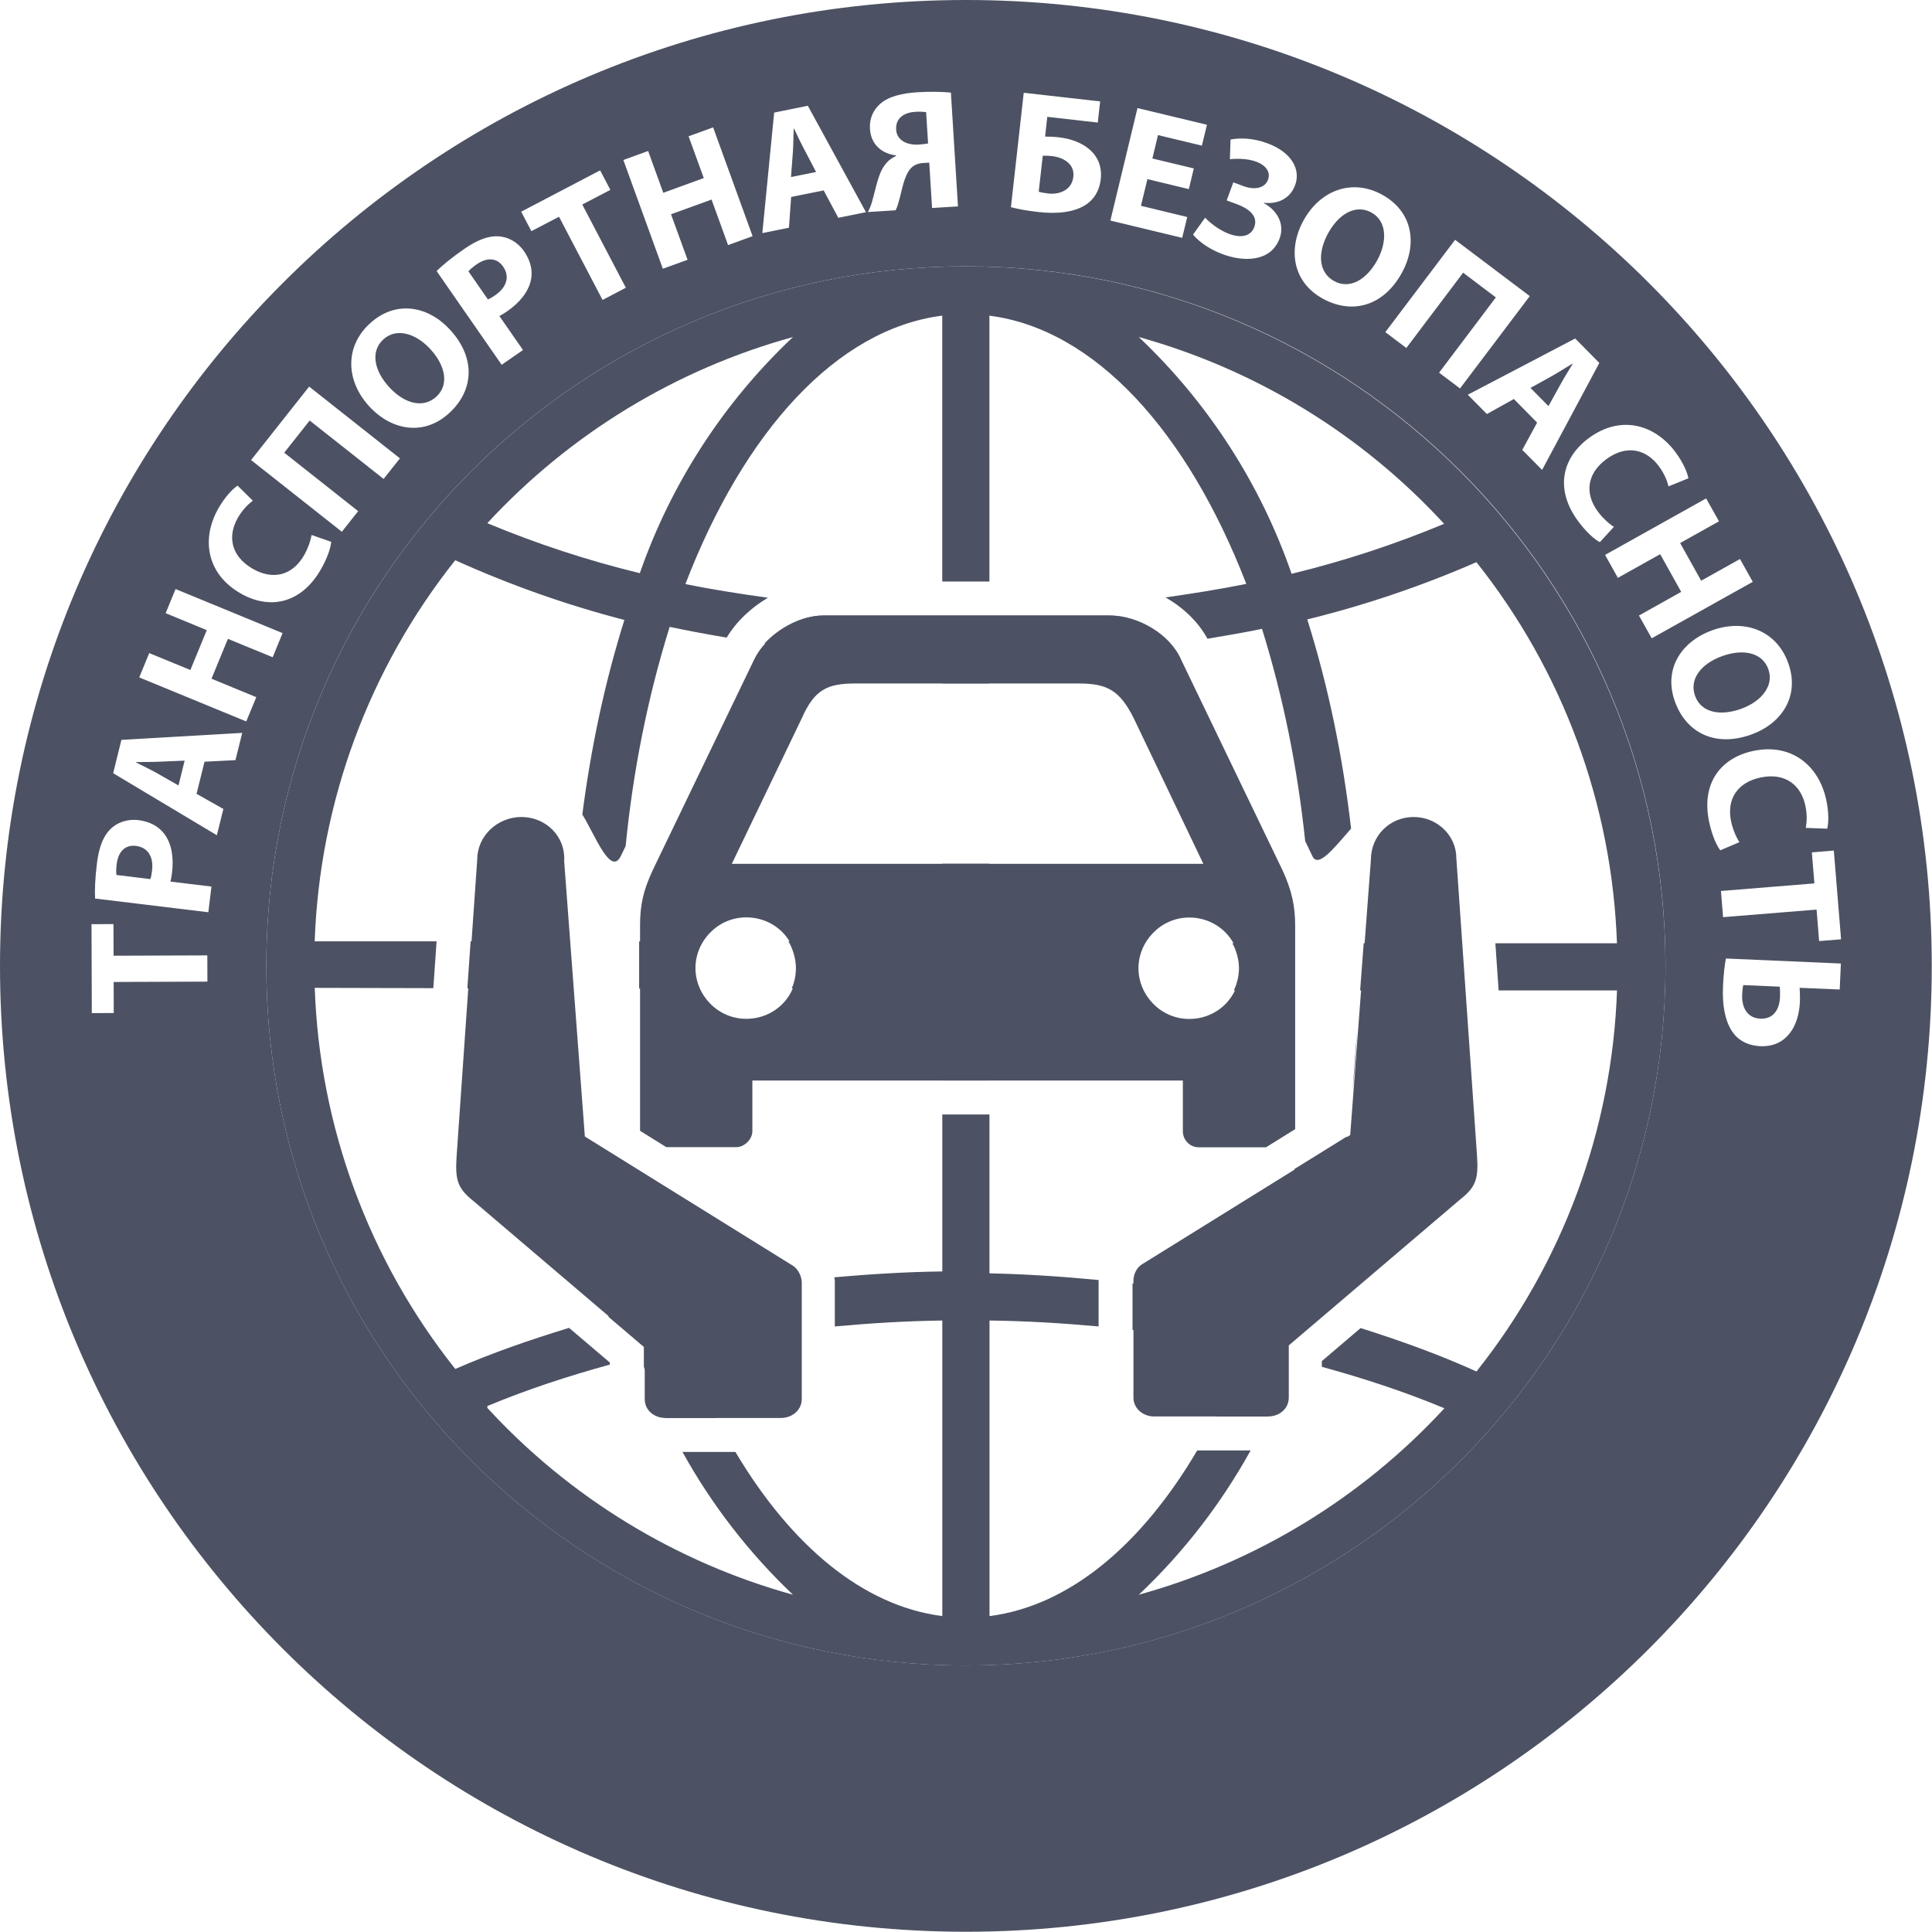 <?xml version="1.0" encoding="utf-8"?>
<!-- Generator: Adobe Illustrator 22.0.1, SVG Export Plug-In . SVG Version: 6.00 Build 0)  -->
<svg version="1.1" id="Слой_1" xmlns="http://www.w3.org/2000/svg" xmlns:xlink="http://www.w3.org/1999/xlink" x="0px" y="0px"
	 viewBox="0 0 39.69 39.69" style="enable-background:new 0 0 39.69 39.69;" xml:space="preserve">
<style type="text/css">
	.st0{fill-rule:evenodd;clip-rule:evenodd;fill:#4C5263;}
	.st1{fill:none;}
	.st2{fill:#4C5263;}
</style>
<g>
	<path class="st0" d="M2.794,17.378c-0.217-0.027-0.364,0.108-0.397,0.374c-0.013,0.108-0.011,0.183-0.005,0.223l0.697,0.085
		c0.016-0.044,0.026-0.1,0.035-0.177C3.158,17.599,3.036,17.408,2.794,17.378z"/>
	<path class="st0" d="M3.667,16.136l0.126-0.51l-0.524,0.022c-0.147,0.007-0.328,0.006-0.473,0.007l-0.002,0.006
		c0.128,0.069,0.294,0.146,0.419,0.216L3.667,16.136z"/>
	<path d="M19.843,19.995"/>
	<rect x="10.318" y="12.179" class="st1" width="19.048" height="15.632"/>
	<path class="st0" d="M10.337,5.478c-0.125-0.18-0.324-0.2-0.544-0.048c-0.09,0.062-0.144,0.113-0.17,0.144l0.4,0.577
		c0.044-0.016,0.092-0.046,0.156-0.09C10.413,5.897,10.475,5.678,10.337,5.478z"/>
	<path class="st0" d="M8.966,8.147C9.232,7.9,9.15,7.505,8.835,7.166C8.544,6.852,8.144,6.723,7.872,6.975
		C7.606,7.222,7.686,7.621,8.001,7.959C8.318,8.301,8.702,8.393,8.966,8.147z"/>
	<path class="st0" d="M16.521,3.067c-0.07-0.13-0.146-0.294-0.209-0.425l-0.007,0.001c-0.007,0.146-0.005,0.329-0.016,0.472
		l-0.039,0.522l0.515-0.104L16.521,3.067z"/>
	<path class="st0" d="M32.066,7.882c0.071-0.13,0.167-0.283,0.243-0.408L32.304,7.47c-0.125,0.074-0.279,0.175-0.404,0.245
		l-0.459,0.254l0.37,0.374L32.066,7.882z"/>
	<path class="st0" d="M18.874,2.97c0.07-0.005,0.144-0.013,0.192-0.023l-0.04-0.643c-0.04-0.005-0.11-0.014-0.219-0.007
		c-0.232,0.014-0.412,0.125-0.397,0.368C18.423,2.881,18.631,2.985,18.874,2.97z"/>
	<path class="st0" d="M27.412,5.777c0.32,0.172,0.667-0.033,0.887-0.441c0.202-0.377,0.196-0.797-0.131-0.973
		c-0.32-0.172-0.671,0.032-0.89,0.44C27.057,5.214,27.095,5.607,27.412,5.777z"/>
	<path class="st0" d="M21.904,3.892c0.077-0.055,0.134-0.144,0.146-0.26c0.014-0.119-0.026-0.212-0.095-0.28
		c-0.087-0.085-0.217-0.131-0.342-0.145c-0.06-0.007-0.123-0.01-0.191-0.007l-0.083,0.739c0.058,0.017,0.132,0.029,0.204,0.037
		C21.673,3.99,21.808,3.962,21.904,3.892z"/>
	<path class="st0" d="M36.164,20.927c0.271,0.012,0.393-0.191,0.404-0.448c0.003-0.077-0.001-0.141-0.005-0.209l-0.75-0.033
		c-0.014,0.059-0.02,0.123-0.023,0.2C35.779,20.699,35.896,20.916,36.164,20.927z"/>
	<path class="st0" d="M19.843,0C8.884,0,0,8.884,0,19.843c0,10.959,8.884,19.842,19.843,19.842s19.842-8.884,19.842-19.842
		C39.685,8.884,30.801,0,19.843,0z M35.314,10.71l-0.798,0.446l0.432,0.774l0.798-0.446l0.262,0.469l-2.076,1.16l-0.262-0.468
		l0.868-0.486l-0.432-0.774l-0.869,0.486l-0.263-0.471l2.076-1.161L35.314,10.71z M34.423,9.293
		c0.165,0.224,0.245,0.427,0.262,0.533l-0.408,0.166c-0.028-0.115-0.085-0.262-0.198-0.414c-0.254-0.344-0.658-0.457-1.083-0.142
		c-0.382,0.283-0.455,0.688-0.17,1.074c0.097,0.131,0.232,0.254,0.329,0.314l-0.289,0.314c-0.098-0.05-0.273-0.197-0.444-0.429
		c-0.489-0.66-0.329-1.305,0.215-1.707C33.288,8.518,33.995,8.714,34.423,9.293z M32.856,7.456l-1.176,2.198l-0.407-0.412
		l0.305-0.56l-0.478-0.485l-0.554,0.309l-0.392-0.397l2.206-1.155L32.856,7.456z M31.427,6.083L29.994,7.98l-0.43-0.324l1.166-1.546
		l-0.672-0.508l-1.167,1.547l-0.431-0.326l1.433-1.897L31.427,6.083z M28.383,3.994c0.643,0.346,0.736,1.016,0.425,1.595
		c-0.369,0.688-1.011,0.881-1.623,0.552c-0.622-0.335-0.734-1.001-0.414-1.598C27.11,3.915,27.763,3.661,28.383,3.994z M25.804,3.32
		c-0.172-0.063-0.39-0.065-0.538-0.049l0.014-0.405c0.189-0.035,0.453-0.035,0.761,0.079c0.489,0.182,0.686,0.533,0.565,0.86
		c-0.103,0.279-0.361,0.393-0.642,0.361l-0.002,0.007c0.264,0.139,0.438,0.422,0.326,0.724c-0.185,0.496-0.751,0.481-1.168,0.326
		c-0.232-0.085-0.464-0.228-0.611-0.404l0.249-0.347c0.08,0.089,0.282,0.256,0.49,0.332c0.254,0.095,0.449,0.046,0.519-0.138
		c0.091-0.249-0.149-0.394-0.356-0.471l-0.211-0.078l0.137-0.371l0.209,0.078c0.228,0.085,0.44,0.042,0.504-0.133
		C26.104,3.544,26.019,3.399,25.804,3.32z M23.368,2.22l1.427,0.343l-0.104,0.429l-0.902-0.217l-0.115,0.481l0.851,0.204
		l-0.102,0.425L23.572,3.68l-0.133,0.548l0.951,0.23l-0.104,0.428l-1.475-0.355L23.368,2.22z M21.031,1.906l1.57,0.177l-0.049,0.435
		L21.515,2.4L21.47,2.806c0.081-0.001,0.194,0.004,0.289,0.016c0.239,0.027,0.481,0.114,0.644,0.267
		c0.151,0.138,0.239,0.336,0.21,0.595c-0.027,0.232-0.134,0.4-0.284,0.507c-0.251,0.177-0.63,0.207-0.991,0.165
		c-0.262-0.029-0.453-0.068-0.57-0.1L21.031,1.906z M17.872,2.648c-0.014-0.222,0.074-0.397,0.215-0.519
		c0.174-0.152,0.46-0.215,0.762-0.234c0.261-0.016,0.512-0.01,0.686,0.007L19.68,4.24l-0.532,0.033l-0.058-0.932l-0.13,0.008
		c-0.106,0.007-0.188,0.044-0.248,0.108c-0.142,0.153-0.183,0.459-0.241,0.657c-0.02,0.072-0.034,0.13-0.072,0.206l-0.57,0.036
		c0.045-0.08,0.078-0.174,0.103-0.275c0.078-0.276,0.117-0.558,0.286-0.741c0.049-0.057,0.117-0.1,0.189-0.136V3.192
		C18.141,3.161,17.893,2.991,17.872,2.648z M15.904,2.313l0.692-0.14l1.194,2.186l-0.568,0.115l-0.301-0.562l-0.668,0.134
		l-0.045,0.632l-0.547,0.111L15.904,2.313z M13.315,3.102l0.311,0.859l0.832-0.303L14.146,2.8l0.504-0.183l0.811,2.235l-0.504,0.183
		l-0.339-0.935l-0.833,0.302l0.34,0.935l-0.508,0.184l-0.811-2.234L13.315,3.102z M12.329,3.5l0.21,0.401l-0.577,0.301l0.895,1.709
		l-0.478,0.251l-0.895-1.709l-0.567,0.296l-0.21-0.4L12.329,3.5z M9.539,5.113c0.272-0.189,0.503-0.272,0.705-0.258
		c0.193,0.012,0.39,0.116,0.522,0.307c0.133,0.192,0.182,0.398,0.142,0.588c-0.052,0.247-0.231,0.466-0.492,0.647
		c-0.058,0.04-0.112,0.073-0.157,0.095l0.485,0.699l-0.438,0.303L8.969,5.568C9.09,5.45,9.269,5.3,9.539,5.113z M7.591,6.652
		c0.536-0.497,1.201-0.367,1.647,0.114C9.77,7.337,9.745,8.006,9.236,8.479C8.719,8.961,8.053,8.851,7.591,8.354
		C7.106,7.831,7.077,7.13,7.591,6.652z M6.351,7.942l1.865,1.474L7.881,9.839l-1.519-1.2L5.839,9.3l1.519,1.201l-0.335,0.423
		L5.158,9.451L6.351,7.942z M4.495,10.429c0.141-0.241,0.296-0.395,0.386-0.452l0.313,0.309c-0.095,0.071-0.208,0.181-0.304,0.345
		c-0.215,0.368-0.16,0.784,0.297,1.051C5.599,11.921,6,11.829,6.242,11.415c0.082-0.14,0.142-0.313,0.158-0.425l0.404,0.141
		c-0.007,0.11-0.074,0.329-0.219,0.578c-0.414,0.71-1.068,0.817-1.652,0.476C4.231,11.776,4.133,11.05,4.495,10.429z M2.337,20.811
		l-0.451,0.002l-0.006-1.827l0.451-0.002l0.002,0.65l1.926-0.007l0.002,0.539l-1.926,0.007L2.337,20.811z M4.28,18.741l-2.327-0.282
		c-0.008-0.168-0.001-0.401,0.039-0.727c0.04-0.329,0.131-0.556,0.276-0.699c0.137-0.135,0.345-0.213,0.576-0.185
		c0.231,0.029,0.417,0.128,0.534,0.286c0.149,0.202,0.194,0.481,0.156,0.796c-0.009,0.07-0.02,0.132-0.032,0.181l0.842,0.102
		L4.28,18.741z M4.837,15.616l-0.635,0.032l-0.164,0.66l0.551,0.311l-0.134,0.54l-2.13-1.275L2.494,15.2l2.482-0.144L4.837,15.616z
		 M5.059,14.821L2.86,13.916l0.206-0.499l0.845,0.347l0.337-0.819l-0.845-0.348l0.204-0.496l2.198,0.905l-0.203,0.496l-0.92-0.378
		l-0.337,0.819l0.92,0.379L5.059,14.821z M19.843,34.214c-7.937,0-14.372-6.435-14.372-14.372S11.905,5.471,19.843,5.471
		s14.372,6.435,14.372,14.372S27.78,34.214,19.843,34.214z M34.413,14.424c-0.245-0.662,0.111-1.234,0.747-1.47
		c0.669-0.248,1.327-0.006,1.571,0.652c0.254,0.685-0.121,1.249-0.737,1.478C35.263,15.355,34.655,15.076,34.413,14.424z
		 M35.113,16.892c-0.172-0.802,0.239-1.322,0.9-1.464c0.791-0.17,1.353,0.301,1.504,1.003c0.059,0.272,0.048,0.491,0.02,0.593
		l-0.44-0.016c0.022-0.117,0.031-0.274-0.009-0.459c-0.089-0.416-0.41-0.686-0.926-0.575c-0.464,0.1-0.698,0.438-0.598,0.906
		c0.034,0.158,0.106,0.326,0.17,0.421l-0.393,0.167C35.272,17.381,35.174,17.175,35.113,16.892z M37.274,18.148l-0.052-0.637
		l0.451-0.037l0.149,1.823l-0.451,0.036l-0.052-0.647l-1.921,0.156l-0.044-0.538L37.274,18.148z M37.794,20.328l-0.823-0.035
		c0.003,0.074,0.01,0.187,0.005,0.29c-0.022,0.51-0.284,0.932-0.812,0.909c-0.226-0.01-0.391-0.091-0.509-0.213
		c-0.222-0.239-0.275-0.64-0.259-1.009c0.011-0.264,0.037-0.461,0.06-0.579l2.362,0.103L37.794,20.328z"/>
	<path class="st0" d="M36.326,13.742c-0.126-0.341-0.525-0.42-0.958-0.259c-0.438,0.162-0.669,0.481-0.543,0.819
		c0.126,0.341,0.523,0.416,0.956,0.255C36.181,14.409,36.454,14.089,36.326,13.742z"/>
	<g>
		<path class="st2" d="M27.88,21.168l-0.095,1.259C27.83,22.009,27.859,21.589,27.88,21.168z"/>
		<path class="st2" d="M25.317,19.377c0.039,0.07,0.07,0.145,0.092,0.224c0.003,0.01,0.007,0.02,0.009,0.031
			c0.021,0.083,0.035,0.169,0.035,0.259c0,0.082-0.011,0.16-0.028,0.235c-0.001,0.004-0.003,0.008-0.004,0.012
			c-0.017,0.073-0.042,0.142-0.074,0.208h1.24v-0.969L25.317,19.377L25.317,19.377z"/>
		<path class="st2" d="M14.362,20.308c-0.029-0.063-0.051-0.129-0.067-0.198c-0.001-0.002-0.002-0.004-0.002-0.007
			c-0.015-0.07-0.025-0.142-0.025-0.215c0-0.09,0.016-0.178,0.039-0.263c0.005-0.017,0.01-0.034,0.016-0.051
			c0.027-0.082,0.062-0.162,0.107-0.235H13.13v0.969H14.362z"/>
		<polygon class="st2" points="27.942,20.346 30.088,20.346 30.021,19.377 28.015,19.377 		"/>
		<path class="st2" d="M27.672,23.346l-1.078,0.669c-0.166,0.942-0.382,1.875-0.667,2.79c-0.88-0.188-1.768-0.332-2.661-0.439v0.955
			c0.783,0.09,1.564,0.208,2.338,0.363c-0.193,0.5-0.404,0.971-0.63,1.416h1.059c0.006,0,0.011-0.003,0.017-0.003
			c0.15-0.318,0.286-0.643,0.408-0.975v-0.483l0.703-0.599c-0.102-0.028-0.201-0.066-0.303-0.093
			C27.228,25.77,27.494,24.565,27.672,23.346z"/>
		<path class="st2" d="M11.968,22.98l-0.274-3.641H9.668l-0.067,0.964l2.161,0.005C11.774,21.203,11.853,22.094,11.968,22.98z"/>
		<path class="st2" d="M19.358,14.04h0.969v-0.515c1.244-0.016,2.484-0.118,3.715-0.289c-0.303-0.352-0.8-0.591-1.255-0.591h-5.885
			c-0.42,0-0.892,0.243-1.197,0.574c1.21,0.175,2.43,0.283,3.654,0.306V14.04z"/>
		<path class="st2" d="M13.11,24.04l-1.095-0.68c0.178,1.214,0.444,2.415,0.813,3.588c-0.113,0.028-0.222,0.068-0.335,0.098
			l0.734,0.625v0.407c0.13,0.358,0.274,0.71,0.437,1.053h1.063c-0.232-0.452-0.448-0.931-0.645-1.44
			c0.785-0.158,1.576-0.278,2.371-0.37v-0.984c-0.001-0.011-0.007-0.021-0.009-0.032c-0.9,0.101-1.797,0.241-2.685,0.424
			C13.483,25.846,13.275,24.947,13.11,24.04z"/>
		<path class="st2" d="M23.481,20.346c-0.033-0.067-0.06-0.136-0.078-0.209c-0.001-0.005-0.003-0.01-0.005-0.015
			c-0.018-0.075-0.03-0.152-0.03-0.232c0-0.087,0.015-0.171,0.036-0.253c0.003-0.012,0.007-0.024,0.011-0.036
			c0.024-0.079,0.056-0.154,0.097-0.225v0h-3.187v-1.632h-0.969v1.593h-3.16c0,0,0,0,0,0c0.044,0.072,0.077,0.15,0.103,0.233
			c0.005,0.015,0.01,0.03,0.014,0.046c0.022,0.086,0.038,0.176,0.038,0.27c0,0.075-0.008,0.148-0.022,0.218
			c0,0.001-0.001,0.002-0.001,0.003c-0.014,0.069-0.035,0.135-0.062,0.198h3.091v1.891h0.969v-1.852H23.481z"/>
		<path class="st2" d="M19.843,5.471c-7.937,0-14.372,6.435-14.372,14.372s6.435,14.372,14.372,14.372s14.372-6.435,14.372-14.372
			C34.204,11.91,27.776,5.481,19.843,5.471z M29.667,10.761c-1.016,0.424-2.063,0.767-3.133,1.027
			c-0.64-1.85-1.717-3.518-3.139-4.864C25.803,7.593,27.975,8.922,29.667,10.761z M16.29,6.924
			c-1.423,1.341-2.502,3.005-3.146,4.851c-1.07-0.26-2.117-0.603-3.133-1.027C11.707,8.913,13.881,7.588,16.29,6.924z
			 M30.332,28.175c-0.773-0.35-1.571-0.636-2.38-0.892l-0.797,0.679v0.117c0.855,0.235,1.699,0.51,2.518,0.852
			c-1.694,1.837-3.869,3.164-6.278,3.83c0.918-0.866,1.69-1.867,2.297-2.964h-1.097c-1.148,1.947-2.63,3.193-4.267,3.403v-6.072
			c0.749,0.009,1.496,0.054,2.241,0.122v-0.945c0-0.003,0.001-0.006,0.001-0.009c-0.745-0.071-1.493-0.122-2.243-0.137v-3.264
			h-0.969v3.225c-0.741,0.009-1.481,0.055-2.219,0.12c0.002,0.02,0.009,0.038,0.01,0.058l0.001,0.019v0.019v0.914
			c0.734-0.067,1.47-0.112,2.208-0.122V33.2c-1.629-0.208-3.104-1.446-4.25-3.372H14.02c0.601,1.084,1.365,2.074,2.27,2.933
			c-2.41-0.668-4.585-1.997-6.278-3.837v-0.039c0.819-0.342,1.662-0.616,2.517-0.852v-0.041l-0.838-0.713
			c-0.793,0.242-1.577,0.512-2.338,0.844c-1.776-2.233-2.788-4.977-2.887-7.829l2.436,0.006l0.067-0.962H6.465
			c0.1-2.851,1.112-5.596,2.887-7.829c1.121,0.507,2.284,0.918,3.475,1.227c-0.41,1.305-0.689,2.644-0.864,3.997
			c0.265,0.426,0.587,1.294,0.798,0.839l0.092-0.191c0.15-1.526,0.447-3.035,0.904-4.503c0.389,0.083,0.78,0.154,1.172,0.221
			c0.196-0.328,0.497-0.614,0.847-0.819c-0.568-0.079-1.134-0.168-1.696-0.28c1.208-3.139,3.107-5.239,5.277-5.516v5.462h0.969
			V6.485c2.17,0.278,4.069,2.384,5.277,5.51c-0.55,0.111-1.104,0.199-1.66,0.278c0.371,0.211,0.678,0.508,0.862,0.849
			c0.375-0.062,0.749-0.127,1.121-0.203c0.443,1.421,0.732,2.883,0.887,4.36l0.147,0.306c0.115,0.251,0.416-0.125,0.796-0.563
			c-0.168-1.455-0.459-2.895-0.9-4.297c1.19-0.293,2.352-0.686,3.475-1.176c1.776,2.233,2.788,4.977,2.887,7.829H30.72l0.067,0.969
			h2.432C33.12,23.198,32.108,25.942,30.332,28.175z"/>
	</g>
	<g>
		<path class="st2" d="M30.343,23.739l-0.425-6.112c0-0.456-0.387-0.843-0.878-0.843c-0.49,0-0.877,0.387-0.877,0.878l-0.425,5.656
			L23.45,25.98c-0.099,0.065-0.165,0.199-0.165,0.326v2.406c0,0.223,0.195,0.387,0.425,0.387h2.341c0.23,0,0.425-0.158,0.425-0.387
			v-1.073l3.51-2.989C30.315,24.39,30.377,24.232,30.343,23.739z"/>
		<path class="st2" d="M13.149,19.014v4.217l0.539,0.335h1.442c0.161,0,0.326-0.161,0.326-0.326v-1.042H24.3v1.045
			c0,0.161,0.13,0.326,0.326,0.326h1.383l0.598-0.372v-4.184c0-0.391-0.065-0.713-0.261-1.138l-2.081-4.322
			c-0.223-0.521-0.878-0.908-1.46-0.908H16.92c-0.552,0-1.2,0.418-1.429,0.908l-2.081,4.322
			C13.214,18.297,13.149,18.589,13.149,19.014z M25.472,19.891c0,0.586-0.459,1.042-1.042,1.042c-0.586,0-1.042-0.49-1.042-1.042
			c0-0.552,0.459-1.042,1.042-1.042C25.012,18.849,25.472,19.305,25.472,19.891z M16.471,14.757c0.261-0.59,0.521-0.716,1.104-0.716
			h4.579c0.586,0,0.847,0.134,1.138,0.716l1.429,2.989h-9.687L16.471,14.757z M15.329,18.846c0.586,0,1.042,0.456,1.042,1.042
			c0,0.586-0.456,1.042-1.042,1.042c-0.586,0-1.042-0.49-1.042-1.042C14.287,19.336,14.743,18.846,15.329,18.846z"/>
		<path class="st2" d="M13.67,29.13h2.376c0.23,0,0.425-0.165,0.425-0.387v-2.406c-0.007-0.127-0.072-0.254-0.168-0.326
			l-4.288-2.663l-0.425-5.656c0.031-0.521-0.387-0.908-0.878-0.908s-0.908,0.387-0.908,0.874l-0.425,6.115
			c-0.031,0.49,0.031,0.648,0.356,0.908l3.51,2.989v1.073C13.245,28.973,13.44,29.13,13.67,29.13z"/>
	</g>
</g>
</svg>
